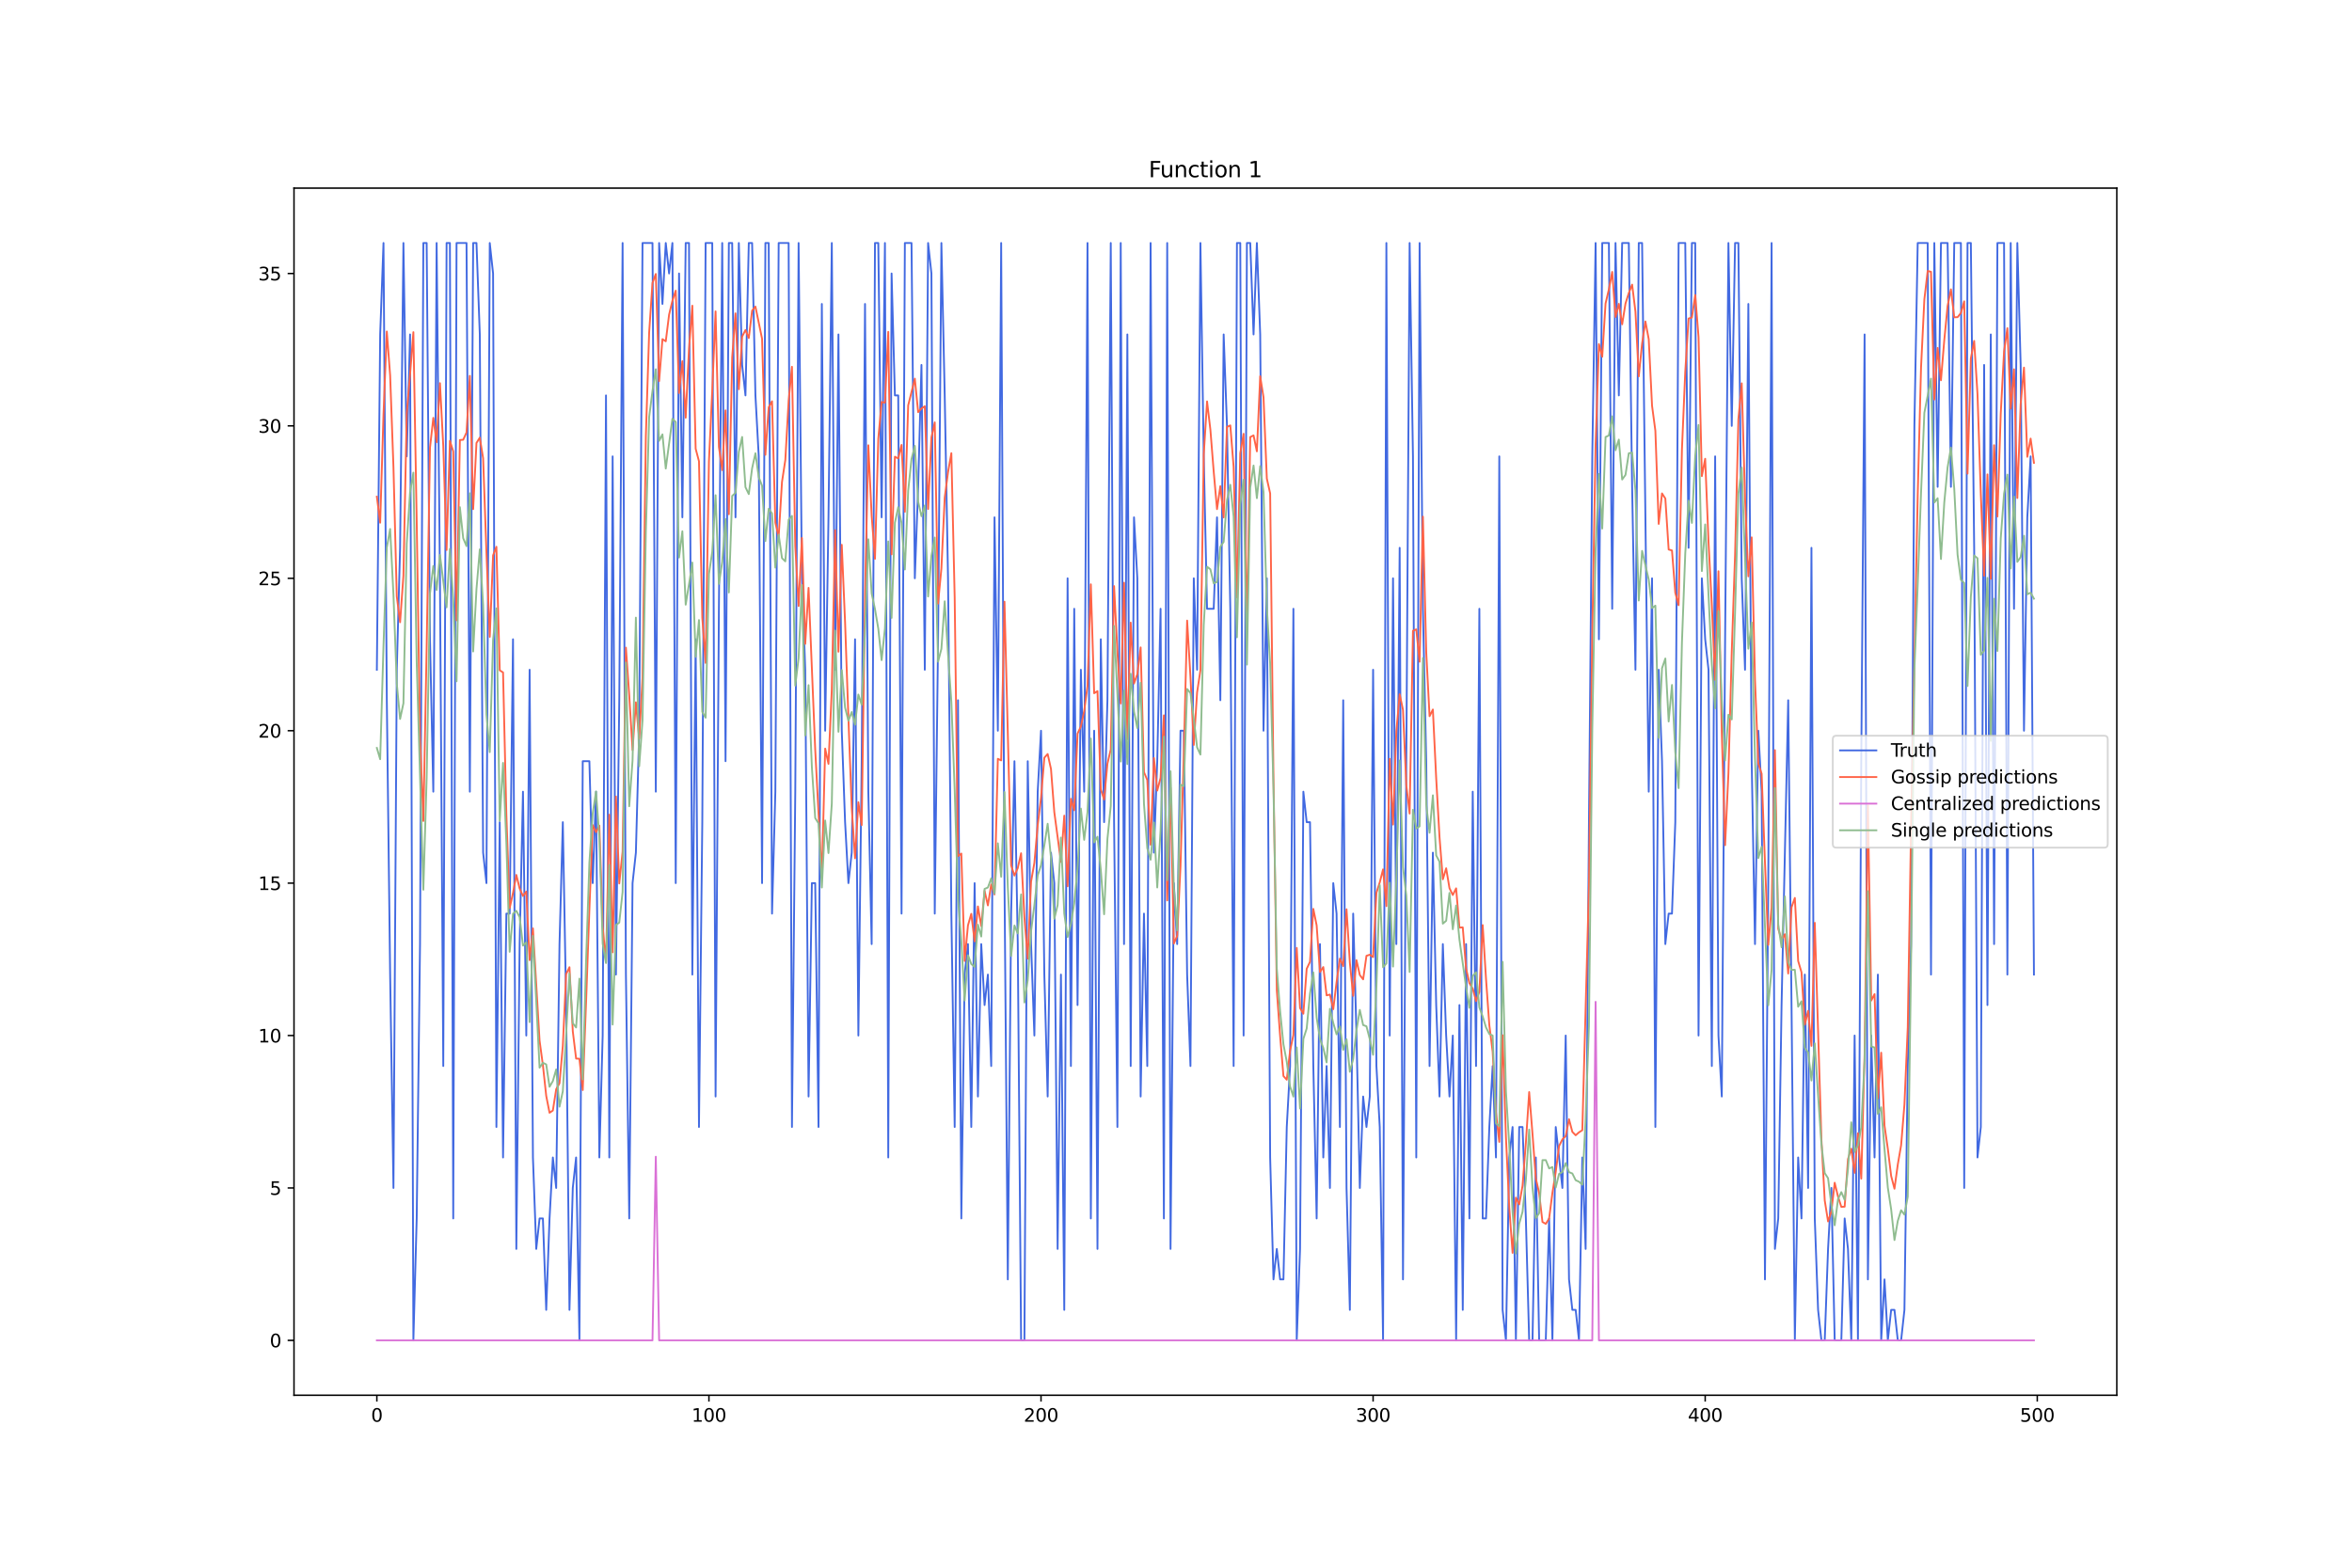 <?xml version="1.0" encoding="utf-8" standalone="no"?>
<!DOCTYPE svg PUBLIC "-//W3C//DTD SVG 1.1//EN"
  "http://www.w3.org/Graphics/SVG/1.1/DTD/svg11.dtd">
<svg xmlns:xlink="http://www.w3.org/1999/xlink" width="1296pt" height="864pt" viewBox="0 0 1296 864" xmlns="http://www.w3.org/2000/svg" version="1.1">
 <defs>
  <style type="text/css">*{stroke-linejoin: round; stroke-linecap: butt}</style>
 </defs>
 <g id="figure_1">
  <g id="patch_1">
   <path d="M 0 864 
L 1296 864 
L 1296 0 
L 0 0 
z
" style="fill: #ffffff"/>
  </g>
  <g id="axes_1">
   <g id="patch_2">
    <path d="M 162 768.96 
L 1166.4 768.96 
L 1166.4 103.68 
L 162 103.68 
z
" style="fill: #ffffff"/>
   </g>
   <g id="matplotlib.axis_1">
    <g id="xtick_1">
     <g id="line2d_1">
      <defs>
       <path id="m2f71dc26a0" d="M 0 0 
L 0 3.5 
" style="stroke: #000000; stroke-width: 0.8"/>
      </defs>
      <g>
       <use xlink:href="#m2f71dc26a0" x="207.655" y="768.96" style="stroke: #000000; stroke-width: 0.8"/>
      </g>
     </g>
     <g id="text_1">
      <!-- 0 -->
      <g transform="translate(204.473 783.558) scale(0.1 -0.1)">
       <defs>
        <path id="DejaVuSans-30" d="M 2034 4250 
Q 1547 4250 1301 3770 
Q 1056 3291 1056 2328 
Q 1056 1369 1301 889 
Q 1547 409 2034 409 
Q 2525 409 2770 889 
Q 3016 1369 3016 2328 
Q 3016 3291 2770 3770 
Q 2525 4250 2034 4250 
z
M 2034 4750 
Q 2819 4750 3233 4129 
Q 3647 3509 3647 2328 
Q 3647 1150 3233 529 
Q 2819 -91 2034 -91 
Q 1250 -91 836 529 
Q 422 1150 422 2328 
Q 422 3509 836 4129 
Q 1250 4750 2034 4750 
z
" transform="scale(0.016)"/>
       </defs>
       <use xlink:href="#DejaVuSans-30"/>
      </g>
     </g>
    </g>
    <g id="xtick_2">
     <g id="line2d_2">
      <g>
       <use xlink:href="#m2f71dc26a0" x="390.639" y="768.96" style="stroke: #000000; stroke-width: 0.8"/>
      </g>
     </g>
     <g id="text_2">
      <!-- 100 -->
      <g transform="translate(381.095 783.558) scale(0.1 -0.1)">
       <defs>
        <path id="DejaVuSans-31" d="M 794 531 
L 1825 531 
L 1825 4091 
L 703 3866 
L 703 4441 
L 1819 4666 
L 2450 4666 
L 2450 531 
L 3481 531 
L 3481 0 
L 794 0 
L 794 531 
z
" transform="scale(0.016)"/>
       </defs>
       <use xlink:href="#DejaVuSans-31"/>
       <use xlink:href="#DejaVuSans-30" x="63.623"/>
       <use xlink:href="#DejaVuSans-30" x="127.246"/>
      </g>
     </g>
    </g>
    <g id="xtick_3">
     <g id="line2d_3">
      <g>
       <use xlink:href="#m2f71dc26a0" x="573.623" y="768.96" style="stroke: #000000; stroke-width: 0.8"/>
      </g>
     </g>
     <g id="text_3">
      <!-- 200 -->
      <g transform="translate(564.079 783.558) scale(0.1 -0.1)">
       <defs>
        <path id="DejaVuSans-32" d="M 1228 531 
L 3431 531 
L 3431 0 
L 469 0 
L 469 531 
Q 828 903 1448 1529 
Q 2069 2156 2228 2338 
Q 2531 2678 2651 2914 
Q 2772 3150 2772 3378 
Q 2772 3750 2511 3984 
Q 2250 4219 1831 4219 
Q 1534 4219 1204 4116 
Q 875 4013 500 3803 
L 500 4441 
Q 881 4594 1212 4672 
Q 1544 4750 1819 4750 
Q 2544 4750 2975 4387 
Q 3406 4025 3406 3419 
Q 3406 3131 3298 2873 
Q 3191 2616 2906 2266 
Q 2828 2175 2409 1742 
Q 1991 1309 1228 531 
z
" transform="scale(0.016)"/>
       </defs>
       <use xlink:href="#DejaVuSans-32"/>
       <use xlink:href="#DejaVuSans-30" x="63.623"/>
       <use xlink:href="#DejaVuSans-30" x="127.246"/>
      </g>
     </g>
    </g>
    <g id="xtick_4">
     <g id="line2d_4">
      <g>
       <use xlink:href="#m2f71dc26a0" x="756.607" y="768.96" style="stroke: #000000; stroke-width: 0.8"/>
      </g>
     </g>
     <g id="text_4">
      <!-- 300 -->
      <g transform="translate(747.063 783.558) scale(0.1 -0.1)">
       <defs>
        <path id="DejaVuSans-33" d="M 2597 2516 
Q 3050 2419 3304 2112 
Q 3559 1806 3559 1356 
Q 3559 666 3084 287 
Q 2609 -91 1734 -91 
Q 1441 -91 1130 -33 
Q 819 25 488 141 
L 488 750 
Q 750 597 1062 519 
Q 1375 441 1716 441 
Q 2309 441 2620 675 
Q 2931 909 2931 1356 
Q 2931 1769 2642 2001 
Q 2353 2234 1838 2234 
L 1294 2234 
L 1294 2753 
L 1863 2753 
Q 2328 2753 2575 2939 
Q 2822 3125 2822 3475 
Q 2822 3834 2567 4026 
Q 2313 4219 1838 4219 
Q 1578 4219 1281 4162 
Q 984 4106 628 3988 
L 628 4550 
Q 988 4650 1302 4700 
Q 1616 4750 1894 4750 
Q 2613 4750 3031 4423 
Q 3450 4097 3450 3541 
Q 3450 3153 3228 2886 
Q 3006 2619 2597 2516 
z
" transform="scale(0.016)"/>
       </defs>
       <use xlink:href="#DejaVuSans-33"/>
       <use xlink:href="#DejaVuSans-30" x="63.623"/>
       <use xlink:href="#DejaVuSans-30" x="127.246"/>
      </g>
     </g>
    </g>
    <g id="xtick_5">
     <g id="line2d_5">
      <g>
       <use xlink:href="#m2f71dc26a0" x="939.591" y="768.96" style="stroke: #000000; stroke-width: 0.8"/>
      </g>
     </g>
     <g id="text_5">
      <!-- 400 -->
      <g transform="translate(930.047 783.558) scale(0.1 -0.1)">
       <defs>
        <path id="DejaVuSans-34" d="M 2419 4116 
L 825 1625 
L 2419 1625 
L 2419 4116 
z
M 2253 4666 
L 3047 4666 
L 3047 1625 
L 3713 1625 
L 3713 1100 
L 3047 1100 
L 3047 0 
L 2419 0 
L 2419 1100 
L 313 1100 
L 313 1709 
L 2253 4666 
z
" transform="scale(0.016)"/>
       </defs>
       <use xlink:href="#DejaVuSans-34"/>
       <use xlink:href="#DejaVuSans-30" x="63.623"/>
       <use xlink:href="#DejaVuSans-30" x="127.246"/>
      </g>
     </g>
    </g>
    <g id="xtick_6">
     <g id="line2d_6">
      <g>
       <use xlink:href="#m2f71dc26a0" x="1122.575" y="768.96" style="stroke: #000000; stroke-width: 0.8"/>
      </g>
     </g>
     <g id="text_6">
      <!-- 500 -->
      <g transform="translate(1113.032 783.558) scale(0.1 -0.1)">
       <defs>
        <path id="DejaVuSans-35" d="M 691 4666 
L 3169 4666 
L 3169 4134 
L 1269 4134 
L 1269 2991 
Q 1406 3038 1543 3061 
Q 1681 3084 1819 3084 
Q 2600 3084 3056 2656 
Q 3513 2228 3513 1497 
Q 3513 744 3044 326 
Q 2575 -91 1722 -91 
Q 1428 -91 1123 -41 
Q 819 9 494 109 
L 494 744 
Q 775 591 1075 516 
Q 1375 441 1709 441 
Q 2250 441 2565 725 
Q 2881 1009 2881 1497 
Q 2881 1984 2565 2268 
Q 2250 2553 1709 2553 
Q 1456 2553 1204 2497 
Q 953 2441 691 2322 
L 691 4666 
z
" transform="scale(0.016)"/>
       </defs>
       <use xlink:href="#DejaVuSans-35"/>
       <use xlink:href="#DejaVuSans-30" x="63.623"/>
       <use xlink:href="#DejaVuSans-30" x="127.246"/>
      </g>
     </g>
    </g>
   </g>
   <g id="matplotlib.axis_2">
    <g id="ytick_1">
     <g id="line2d_7">
      <defs>
       <path id="m67bd71c115" d="M 0 0 
L -3.5 0 
" style="stroke: #000000; stroke-width: 0.8"/>
      </defs>
      <g>
       <use xlink:href="#m67bd71c115" x="162" y="738.72" style="stroke: #000000; stroke-width: 0.8"/>
      </g>
     </g>
     <g id="text_7">
      <!-- 0 -->
      <g transform="translate(148.637 742.519) scale(0.1 -0.1)">
       <use xlink:href="#DejaVuSans-30"/>
      </g>
     </g>
    </g>
    <g id="ytick_2">
     <g id="line2d_8">
      <g>
       <use xlink:href="#m67bd71c115" x="162" y="654.72" style="stroke: #000000; stroke-width: 0.8"/>
      </g>
     </g>
     <g id="text_8">
      <!-- 5 -->
      <g transform="translate(148.637 658.519) scale(0.1 -0.1)">
       <use xlink:href="#DejaVuSans-35"/>
      </g>
     </g>
    </g>
    <g id="ytick_3">
     <g id="line2d_9">
      <g>
       <use xlink:href="#m67bd71c115" x="162" y="570.72" style="stroke: #000000; stroke-width: 0.8"/>
      </g>
     </g>
     <g id="text_9">
      <!-- 10 -->
      <g transform="translate(142.275 574.519) scale(0.1 -0.1)">
       <use xlink:href="#DejaVuSans-31"/>
       <use xlink:href="#DejaVuSans-30" x="63.623"/>
      </g>
     </g>
    </g>
    <g id="ytick_4">
     <g id="line2d_10">
      <g>
       <use xlink:href="#m67bd71c115" x="162" y="486.72" style="stroke: #000000; stroke-width: 0.8"/>
      </g>
     </g>
     <g id="text_10">
      <!-- 15 -->
      <g transform="translate(142.275 490.519) scale(0.1 -0.1)">
       <use xlink:href="#DejaVuSans-31"/>
       <use xlink:href="#DejaVuSans-35" x="63.623"/>
      </g>
     </g>
    </g>
    <g id="ytick_5">
     <g id="line2d_11">
      <g>
       <use xlink:href="#m67bd71c115" x="162" y="402.72" style="stroke: #000000; stroke-width: 0.8"/>
      </g>
     </g>
     <g id="text_11">
      <!-- 20 -->
      <g transform="translate(142.275 406.519) scale(0.1 -0.1)">
       <use xlink:href="#DejaVuSans-32"/>
       <use xlink:href="#DejaVuSans-30" x="63.623"/>
      </g>
     </g>
    </g>
    <g id="ytick_6">
     <g id="line2d_12">
      <g>
       <use xlink:href="#m67bd71c115" x="162" y="318.72" style="stroke: #000000; stroke-width: 0.8"/>
      </g>
     </g>
     <g id="text_12">
      <!-- 25 -->
      <g transform="translate(142.275 322.519) scale(0.1 -0.1)">
       <use xlink:href="#DejaVuSans-32"/>
       <use xlink:href="#DejaVuSans-35" x="63.623"/>
      </g>
     </g>
    </g>
    <g id="ytick_7">
     <g id="line2d_13">
      <g>
       <use xlink:href="#m67bd71c115" x="162" y="234.72" style="stroke: #000000; stroke-width: 0.8"/>
      </g>
     </g>
     <g id="text_13">
      <!-- 30 -->
      <g transform="translate(142.275 238.519) scale(0.1 -0.1)">
       <use xlink:href="#DejaVuSans-33"/>
       <use xlink:href="#DejaVuSans-30" x="63.623"/>
      </g>
     </g>
    </g>
    <g id="ytick_8">
     <g id="line2d_14">
      <g>
       <use xlink:href="#m67bd71c115" x="162" y="150.72" style="stroke: #000000; stroke-width: 0.8"/>
      </g>
     </g>
     <g id="text_14">
      <!-- 35 -->
      <g transform="translate(142.275 154.519) scale(0.1 -0.1)">
       <use xlink:href="#DejaVuSans-33"/>
       <use xlink:href="#DejaVuSans-35" x="63.623"/>
      </g>
     </g>
    </g>
   </g>
   <g id="line2d_15">
    <path d="M 207.655 369.12 
L 209.484 184.32 
L 211.314 133.92 
L 213.144 385.92 
L 214.974 537.12 
L 216.804 654.72 
L 218.634 369.12 
L 220.463 301.92 
L 222.293 133.92 
L 224.123 251.52 
L 225.953 184.32 
L 227.783 738.72 
L 229.613 671.52 
L 231.442 520.32 
L 233.272 133.92 
L 235.102 133.92 
L 236.932 352.32 
L 238.762 436.32 
L 240.592 133.92 
L 242.422 318.72 
L 244.251 587.52 
L 246.081 133.92 
L 247.911 133.92 
L 249.741 671.52 
L 251.571 133.92 
L 257.06 133.92 
L 258.89 436.32 
L 260.72 133.92 
L 262.55 133.92 
L 264.38 184.32 
L 266.209 469.92 
L 268.039 486.72 
L 269.869 133.92 
L 271.699 150.72 
L 273.529 621.12 
L 275.359 453.12 
L 277.189 637.92 
L 279.018 503.52 
L 280.848 503.52 
L 282.678 352.32 
L 284.508 688.32 
L 286.338 520.32 
L 288.168 436.32 
L 289.997 570.72 
L 291.827 369.12 
L 293.657 637.92 
L 295.487 688.32 
L 297.317 671.52 
L 299.147 671.52 
L 300.976 721.92 
L 302.806 671.52 
L 304.636 637.92 
L 306.466 654.72 
L 308.296 520.32 
L 310.126 453.12 
L 311.956 553.92 
L 313.785 721.92 
L 315.615 654.72 
L 317.445 637.92 
L 319.275 738.72 
L 321.105 419.52 
L 324.764 419.52 
L 326.594 486.72 
L 328.424 436.32 
L 330.254 637.92 
L 332.084 570.72 
L 333.914 217.92 
L 335.743 637.92 
L 337.573 251.52 
L 339.403 537.12 
L 341.233 385.92 
L 343.063 133.92 
L 344.893 537.12 
L 346.723 671.52 
L 348.552 486.72 
L 350.382 469.92 
L 352.212 402.72 
L 354.042 133.92 
L 359.531 133.92 
L 361.361 436.32 
L 363.191 133.92 
L 365.021 167.52 
L 366.851 133.92 
L 368.681 150.72 
L 370.51 133.92 
L 372.34 486.72 
L 374.17 150.72 
L 376 285.12 
L 377.83 133.92 
L 379.66 133.92 
L 381.489 537.12 
L 383.319 352.32 
L 385.149 621.12 
L 386.979 453.12 
L 388.809 133.92 
L 392.469 133.92 
L 394.298 604.32 
L 396.128 335.52 
L 397.958 133.92 
L 399.788 419.52 
L 401.618 133.92 
L 403.448 133.92 
L 405.277 285.12 
L 407.107 133.92 
L 408.937 201.12 
L 410.767 217.92 
L 412.597 133.92 
L 414.427 133.92 
L 416.256 217.92 
L 418.086 251.52 
L 419.916 486.72 
L 421.746 133.92 
L 423.576 133.92 
L 425.406 503.52 
L 427.236 436.32 
L 429.065 133.92 
L 434.555 133.92 
L 436.385 621.12 
L 438.215 436.32 
L 440.044 133.92 
L 441.874 318.72 
L 443.704 369.12 
L 445.534 604.32 
L 447.364 486.72 
L 449.194 486.72 
L 451.023 621.12 
L 452.853 167.52 
L 454.683 402.72 
L 456.513 285.12 
L 458.343 133.92 
L 460.173 369.12 
L 462.003 184.32 
L 463.832 402.72 
L 465.662 453.12 
L 467.492 486.72 
L 469.322 469.92 
L 471.152 352.32 
L 472.982 570.72 
L 474.811 419.52 
L 476.641 167.52 
L 478.471 436.32 
L 480.301 520.32 
L 482.131 133.92 
L 483.961 133.92 
L 485.79 285.12 
L 487.62 133.92 
L 489.45 637.92 
L 491.28 150.72 
L 493.11 217.92 
L 494.94 217.92 
L 496.77 503.52 
L 498.599 133.92 
L 502.259 133.92 
L 504.089 318.72 
L 505.919 268.32 
L 507.749 201.12 
L 509.578 369.12 
L 511.408 133.92 
L 513.238 150.72 
L 515.068 503.52 
L 516.898 352.32 
L 518.728 133.92 
L 520.557 217.92 
L 522.387 318.72 
L 524.217 503.52 
L 526.047 621.12 
L 527.877 385.92 
L 529.707 671.52 
L 531.536 537.12 
L 533.366 520.32 
L 535.196 621.12 
L 537.026 486.72 
L 538.856 604.32 
L 540.686 520.32 
L 542.516 553.92 
L 544.345 537.12 
L 546.175 587.52 
L 548.005 285.12 
L 549.835 402.72 
L 551.665 133.92 
L 553.495 486.72 
L 555.324 705.12 
L 557.154 503.52 
L 558.984 419.52 
L 560.814 520.32 
L 562.644 738.72 
L 564.474 738.72 
L 566.303 419.52 
L 568.133 520.32 
L 569.963 570.72 
L 571.793 436.32 
L 573.623 402.72 
L 575.453 537.12 
L 577.283 604.32 
L 579.112 469.92 
L 580.942 486.72 
L 582.772 688.32 
L 584.602 537.12 
L 586.432 721.92 
L 588.262 318.72 
L 590.091 587.52 
L 591.921 335.52 
L 593.751 553.92 
L 595.581 369.12 
L 597.411 436.32 
L 599.241 133.92 
L 601.07 671.52 
L 602.9 402.72 
L 604.73 688.32 
L 606.56 352.32 
L 608.39 453.12 
L 610.22 385.92 
L 612.05 133.92 
L 613.879 453.12 
L 615.709 621.12 
L 617.539 133.92 
L 619.369 520.32 
L 621.199 184.32 
L 623.029 587.52 
L 624.858 285.12 
L 626.688 318.72 
L 628.518 604.32 
L 630.348 503.52 
L 632.178 587.52 
L 634.008 133.92 
L 635.837 469.92 
L 637.667 419.52 
L 639.497 335.52 
L 641.327 671.52 
L 643.157 133.92 
L 644.987 688.32 
L 646.817 486.72 
L 648.646 520.32 
L 650.476 402.72 
L 652.306 402.72 
L 654.136 537.12 
L 655.966 587.52 
L 657.796 318.72 
L 659.625 369.12 
L 661.455 133.92 
L 663.285 251.52 
L 665.115 335.52 
L 668.775 335.52 
L 670.604 285.12 
L 672.434 385.92 
L 674.264 184.32 
L 676.094 234.72 
L 677.924 335.52 
L 679.754 587.52 
L 681.583 133.92 
L 683.413 133.92 
L 685.243 570.72 
L 687.073 133.92 
L 688.903 133.92 
L 690.733 184.32 
L 692.563 133.92 
L 694.392 184.32 
L 696.222 402.72 
L 698.052 318.72 
L 699.882 637.92 
L 701.712 705.12 
L 703.542 688.32 
L 705.371 705.12 
L 707.201 705.12 
L 709.031 621.12 
L 710.861 587.52 
L 712.691 335.52 
L 714.521 738.72 
L 716.35 688.32 
L 718.18 436.32 
L 720.01 453.12 
L 721.84 453.12 
L 723.67 587.52 
L 725.5 671.52 
L 727.33 520.32 
L 729.159 637.92 
L 730.989 587.52 
L 732.819 654.72 
L 734.649 486.72 
L 736.479 503.52 
L 738.309 621.12 
L 740.138 385.92 
L 741.968 654.72 
L 743.798 721.92 
L 745.628 503.52 
L 747.458 570.72 
L 749.288 654.72 
L 751.117 604.32 
L 752.947 621.12 
L 754.777 604.32 
L 756.607 369.12 
L 758.437 587.52 
L 760.267 621.12 
L 762.097 738.72 
L 763.926 133.92 
L 765.756 570.72 
L 767.586 318.72 
L 769.416 520.32 
L 771.246 301.92 
L 773.076 705.12 
L 776.735 133.92 
L 778.565 251.52 
L 780.395 637.92 
L 782.225 133.92 
L 784.055 335.52 
L 785.884 419.52 
L 787.714 587.52 
L 789.544 469.92 
L 791.374 553.92 
L 793.204 604.32 
L 795.034 520.32 
L 796.864 570.72 
L 798.693 604.32 
L 800.523 570.72 
L 802.353 738.72 
L 804.183 553.92 
L 806.013 721.92 
L 807.843 520.32 
L 809.672 671.52 
L 811.502 436.32 
L 813.332 587.52 
L 815.162 335.52 
L 816.992 671.52 
L 818.822 671.52 
L 820.651 621.12 
L 822.481 587.52 
L 824.311 637.92 
L 826.141 251.52 
L 827.971 721.92 
L 829.801 738.72 
L 831.63 637.92 
L 833.46 621.12 
L 835.29 738.72 
L 837.12 621.12 
L 838.95 621.12 
L 840.78 671.52 
L 842.61 738.72 
L 844.439 738.72 
L 846.269 637.92 
L 848.099 738.72 
L 851.759 738.72 
L 853.589 671.52 
L 855.418 738.72 
L 857.248 621.12 
L 860.908 654.72 
L 862.738 570.72 
L 864.568 705.12 
L 866.397 721.92 
L 868.227 721.92 
L 870.057 738.72 
L 871.887 637.92 
L 873.717 688.32 
L 875.547 453.12 
L 877.377 251.52 
L 879.206 133.92 
L 881.036 352.32 
L 882.866 133.92 
L 886.526 133.92 
L 888.356 335.52 
L 890.185 133.92 
L 892.015 217.92 
L 893.845 133.92 
L 897.505 133.92 
L 899.335 268.32 
L 901.164 369.12 
L 902.994 133.92 
L 904.824 133.92 
L 908.484 436.32 
L 910.314 318.72 
L 912.144 621.12 
L 913.973 369.12 
L 915.803 419.52 
L 917.633 520.32 
L 919.463 503.52 
L 921.293 503.52 
L 923.123 453.12 
L 924.952 133.92 
L 928.612 133.92 
L 930.442 301.92 
L 932.272 133.92 
L 934.102 133.92 
L 935.931 570.72 
L 937.761 318.72 
L 939.591 352.32 
L 941.421 369.12 
L 943.251 587.52 
L 945.081 251.52 
L 946.911 570.72 
L 948.74 604.32 
L 950.57 352.32 
L 952.4 133.92 
L 954.23 234.72 
L 956.06 133.92 
L 957.89 133.92 
L 959.719 318.72 
L 961.549 369.12 
L 963.379 167.52 
L 965.209 419.52 
L 967.039 520.32 
L 968.869 402.72 
L 970.698 436.32 
L 972.528 705.12 
L 974.358 486.72 
L 976.188 133.92 
L 978.018 688.32 
L 979.848 671.52 
L 981.678 553.92 
L 985.337 385.92 
L 987.167 553.92 
L 988.997 738.72 
L 990.827 637.92 
L 992.657 671.52 
L 994.486 537.12 
L 996.316 654.72 
L 998.146 301.92 
L 999.976 671.52 
L 1001.806 721.92 
L 1003.636 738.72 
L 1005.465 738.72 
L 1007.295 688.32 
L 1009.125 654.72 
L 1010.955 738.72 
L 1014.615 738.72 
L 1016.444 671.52 
L 1018.274 688.32 
L 1020.104 738.72 
L 1021.934 570.72 
L 1023.764 738.72 
L 1025.594 419.52 
L 1027.424 184.32 
L 1029.253 705.12 
L 1031.083 570.72 
L 1032.913 637.92 
L 1034.743 537.12 
L 1036.573 738.72 
L 1038.403 705.12 
L 1040.232 738.72 
L 1042.062 721.92 
L 1043.892 721.92 
L 1045.722 738.72 
L 1047.552 738.72 
L 1049.382 721.92 
L 1051.211 587.52 
L 1053.041 520.32 
L 1054.871 234.72 
L 1056.701 133.92 
L 1062.191 133.92 
L 1064.02 537.12 
L 1065.85 133.92 
L 1067.68 268.32 
L 1069.51 133.92 
L 1073.17 133.92 
L 1074.999 268.32 
L 1076.829 133.92 
L 1080.489 133.92 
L 1082.319 654.72 
L 1084.149 133.92 
L 1085.978 133.92 
L 1087.808 301.92 
L 1089.638 637.92 
L 1091.468 621.12 
L 1093.298 201.12 
L 1095.128 553.92 
L 1096.958 184.32 
L 1098.787 520.32 
L 1100.617 133.92 
L 1104.277 133.92 
L 1106.107 537.12 
L 1107.937 133.92 
L 1109.766 335.52 
L 1111.596 133.92 
L 1113.426 201.12 
L 1115.256 402.72 
L 1117.086 285.12 
L 1118.916 251.52 
L 1120.745 537.12 
L 1120.745 537.12 
" clip-path="url(#pd3c8e6d89d)" style="fill: none; stroke: #4169e1; stroke-linecap: square"/>
   </g>
   <g id="line2d_16">
    <path d="M 207.655 273.729 
L 209.484 288.083 
L 211.314 228.415 
L 213.144 182.7 
L 214.974 206.904 
L 216.804 257.499 
L 218.634 328.678 
L 220.463 342.938 
L 222.293 317.272 
L 224.123 227.898 
L 225.953 206.348 
L 227.783 183.055 
L 229.613 287.268 
L 231.442 405.912 
L 233.272 452.468 
L 235.102 356.78 
L 236.932 246.78 
L 238.762 230.296 
L 240.592 243.735 
L 242.422 211.165 
L 244.251 245.878 
L 246.081 303.137 
L 247.911 242.932 
L 249.741 248.783 
L 251.571 341.893 
L 253.401 242.496 
L 255.23 242.355 
L 257.06 238.366 
L 258.89 207.138 
L 260.72 280.602 
L 262.55 244.114 
L 264.38 241.191 
L 266.209 252.569 
L 268.039 304.407 
L 269.869 350.996 
L 271.699 306.045 
L 273.529 301.34 
L 275.359 369.43 
L 277.189 370.601 
L 279.018 448.879 
L 280.848 500.47 
L 282.678 492.154 
L 284.508 482.202 
L 286.338 489.672 
L 288.168 493.814 
L 289.997 491.336 
L 291.827 529.174 
L 293.657 511.65 
L 297.317 573.526 
L 299.147 587.011 
L 300.976 603.961 
L 302.806 613.274 
L 304.636 612.043 
L 306.466 600.294 
L 308.296 597.058 
L 310.126 576.421 
L 311.956 536.83 
L 313.785 533.05 
L 315.615 568.332 
L 317.445 583.408 
L 319.275 583.507 
L 321.105 600.762 
L 322.935 552.593 
L 324.764 501.383 
L 326.594 454.709 
L 328.424 458.624 
L 330.254 455.016 
L 332.084 510.752 
L 333.914 530.11 
L 335.743 449.021 
L 337.573 524.857 
L 339.403 438.971 
L 341.233 486.909 
L 343.063 469.36 
L 344.893 356.93 
L 346.723 383.225 
L 348.552 413.427 
L 350.382 387.048 
L 352.212 407.108 
L 354.042 373.816 
L 355.872 240.557 
L 357.702 183.09 
L 359.531 155.959 
L 361.361 150.985 
L 363.191 210.039 
L 365.021 186.901 
L 366.851 188.115 
L 368.681 173.414 
L 370.51 165.768 
L 372.34 160.177 
L 374.17 216.635 
L 376 199.061 
L 377.83 230.205 
L 379.66 192.13 
L 381.489 168.475 
L 383.319 247.307 
L 385.149 254.197 
L 386.979 340.541 
L 388.809 365.356 
L 390.639 254.187 
L 392.469 215.088 
L 394.298 171.613 
L 396.128 246.301 
L 397.958 259.096 
L 399.788 226.168 
L 401.618 283.411 
L 403.448 196.926 
L 405.277 172.702 
L 407.107 214.507 
L 408.937 185.5 
L 410.767 181.892 
L 412.597 186.324 
L 414.427 171.187 
L 416.256 168.976 
L 419.916 186.704 
L 421.746 250.674 
L 423.576 224.441 
L 425.406 221.149 
L 427.236 288.038 
L 429.065 295.806 
L 430.895 265.612 
L 432.725 253.548 
L 434.555 220.844 
L 436.385 202.137 
L 438.215 300.927 
L 440.044 333.998 
L 441.874 296.503 
L 443.704 354.873 
L 445.534 323.995 
L 449.194 412.989 
L 452.853 483.337 
L 454.683 412.568 
L 456.513 420.999 
L 458.343 379.984 
L 460.173 292.202 
L 462.003 359.178 
L 463.832 300.252 
L 465.662 343.075 
L 467.492 395.823 
L 469.322 445.213 
L 471.152 473.006 
L 472.982 442.12 
L 474.811 454.722 
L 476.641 328.751 
L 478.471 245.384 
L 480.301 284.306 
L 482.131 307.965 
L 483.961 241.814 
L 485.79 221.537 
L 487.62 221.929 
L 489.45 182.89 
L 491.28 305.532 
L 493.11 251.707 
L 494.94 252.662 
L 496.77 245.208 
L 498.599 282.057 
L 500.429 223.422 
L 504.089 208.689 
L 505.919 227.146 
L 507.749 225.152 
L 509.578 223.888 
L 511.408 280.535 
L 513.238 241.027 
L 515.068 232.781 
L 516.898 332.666 
L 518.728 313.321 
L 520.557 274.259 
L 522.387 260.191 
L 524.217 249.762 
L 526.047 329.22 
L 527.877 471.836 
L 529.707 470.418 
L 531.536 529.628 
L 533.366 510.013 
L 535.196 503.637 
L 537.026 518.8 
L 538.856 499.562 
L 540.686 510.408 
L 542.516 490.919 
L 544.345 498.992 
L 546.175 487.465 
L 548.005 492.947 
L 549.835 418.199 
L 551.665 419.082 
L 553.495 331.607 
L 557.154 476.949 
L 558.984 482.543 
L 560.814 478.433 
L 562.644 470.25 
L 564.474 505.592 
L 566.303 528.356 
L 568.133 485.885 
L 569.963 475.54 
L 571.793 454.813 
L 573.623 439.717 
L 575.453 417.585 
L 577.283 415.57 
L 579.112 423.775 
L 580.942 447.606 
L 584.602 475.022 
L 586.432 449.529 
L 588.262 488.468 
L 590.091 440.226 
L 591.921 446.545 
L 593.751 404.283 
L 595.581 400.418 
L 597.411 391.851 
L 599.241 378.135 
L 601.07 322.04 
L 602.9 382.072 
L 604.73 380.903 
L 606.56 435.038 
L 608.39 440.641 
L 610.22 420.843 
L 612.05 413.045 
L 613.879 323.023 
L 615.709 359.003 
L 617.539 387.706 
L 619.369 321.147 
L 621.199 407.447 
L 623.029 343.143 
L 624.858 376.694 
L 626.688 371.568 
L 628.518 356.812 
L 630.348 425.56 
L 632.178 429.907 
L 634.008 465.563 
L 635.837 417.74 
L 637.667 435.72 
L 639.497 428.726 
L 641.327 394.225 
L 643.157 496.265 
L 644.987 434.092 
L 646.817 520 
L 648.646 515.815 
L 650.476 477.346 
L 652.306 415.187 
L 654.136 342.026 
L 655.966 373.052 
L 657.796 410.555 
L 659.625 381.612 
L 661.455 369.418 
L 663.285 250.576 
L 665.115 221.233 
L 666.945 236.787 
L 668.775 259.887 
L 670.604 280.602 
L 672.434 267.948 
L 674.264 285.17 
L 676.094 235.296 
L 677.924 234.44 
L 679.754 257.306 
L 681.583 329.306 
L 683.413 249.751 
L 685.243 239.076 
L 687.073 346.518 
L 688.903 240.883 
L 690.733 239.955 
L 692.563 248.76 
L 694.392 207.354 
L 696.222 218.994 
L 698.052 263.756 
L 699.882 271.926 
L 701.712 429.019 
L 703.542 545.685 
L 705.371 570.96 
L 707.201 593.042 
L 709.031 595.066 
L 710.861 579.05 
L 712.691 570.435 
L 714.521 522.426 
L 716.35 555.57 
L 718.18 558.698 
L 720.01 533.948 
L 721.84 530.085 
L 723.67 500.908 
L 725.5 510.01 
L 727.33 535.747 
L 729.159 532.976 
L 730.989 548.573 
L 732.819 548.138 
L 734.649 556.204 
L 736.479 541.306 
L 738.309 528.316 
L 740.138 532.455 
L 741.968 501.128 
L 743.798 530.543 
L 745.628 548.833 
L 747.458 529.202 
L 749.288 537.363 
L 751.117 539.755 
L 752.947 526.776 
L 754.777 526.174 
L 756.607 527.492 
L 758.437 492.016 
L 760.267 486.309 
L 762.097 479.127 
L 763.926 499.408 
L 765.756 418.209 
L 767.586 454.466 
L 769.416 403.044 
L 771.246 382.628 
L 773.076 391.245 
L 774.905 432.793 
L 776.735 448.386 
L 778.565 347.642 
L 780.395 346.865 
L 782.225 364.719 
L 784.055 284.736 
L 785.884 359.372 
L 787.714 394.72 
L 789.544 391.03 
L 791.374 428.987 
L 793.204 461.378 
L 795.034 484.606 
L 796.864 478.533 
L 798.693 489.51 
L 800.523 493.274 
L 802.353 489.591 
L 804.183 511.229 
L 806.013 511.117 
L 807.843 533.846 
L 809.672 541.82 
L 811.502 544.814 
L 813.332 551.743 
L 815.162 546.672 
L 816.992 509.844 
L 818.822 539.477 
L 820.651 564.991 
L 822.481 579.637 
L 824.311 613.266 
L 826.141 629.334 
L 827.971 570.54 
L 829.801 626.678 
L 831.63 665.392 
L 833.46 690.499 
L 835.29 660.034 
L 837.12 663.805 
L 838.95 653.522 
L 840.78 629.901 
L 842.61 601.858 
L 844.439 624.937 
L 846.269 649.473 
L 848.099 657.492 
L 849.929 673.469 
L 851.759 674.502 
L 853.589 671.565 
L 855.418 657.387 
L 857.248 645.875 
L 859.078 631.594 
L 860.908 627.958 
L 862.738 626.121 
L 864.568 616.85 
L 866.397 623.803 
L 868.227 625.677 
L 870.057 624.067 
L 871.887 622.901 
L 875.547 488.147 
L 877.377 349.413 
L 879.206 245.148 
L 881.036 189.651 
L 882.866 196.624 
L 884.696 167.239 
L 886.526 159.477 
L 888.356 149.866 
L 890.185 174.68 
L 892.015 167.457 
L 893.845 178.733 
L 895.675 167.268 
L 897.505 161.488 
L 899.335 156.856 
L 901.164 171.72 
L 902.994 207.436 
L 904.824 189.366 
L 906.654 177.154 
L 908.484 186.925 
L 910.314 223.655 
L 912.144 237.379 
L 913.973 288.751 
L 915.803 271.938 
L 917.633 274.766 
L 919.463 302.854 
L 921.293 303.379 
L 923.123 326.702 
L 924.952 333.552 
L 926.782 247.733 
L 928.612 204.817 
L 930.442 175.553 
L 932.272 174.987 
L 934.102 162.614 
L 935.931 185.738 
L 937.761 262.406 
L 939.591 252.832 
L 941.421 298.545 
L 943.251 333.43 
L 945.081 374.721 
L 946.911 314.823 
L 948.74 403.676 
L 950.57 465.8 
L 952.4 426.261 
L 954.23 359.148 
L 956.06 305.681 
L 957.89 231.048 
L 959.719 211.262 
L 961.549 274.338 
L 963.379 317.65 
L 965.209 296.163 
L 967.039 374.946 
L 968.869 420.834 
L 970.698 426.407 
L 972.528 475.237 
L 974.358 520.778 
L 976.188 500.329 
L 978.018 413.434 
L 979.848 511.913 
L 981.678 517.893 
L 983.507 514.866 
L 985.337 536.531 
L 987.167 500.046 
L 988.997 494.881 
L 990.827 529.643 
L 992.657 535.854 
L 994.486 564.719 
L 996.316 557.106 
L 998.146 576.42 
L 999.976 508.583 
L 1003.636 628.036 
L 1005.465 661.592 
L 1007.295 673.173 
L 1009.125 667.66 
L 1010.955 651.84 
L 1012.785 659.459 
L 1014.615 665.151 
L 1016.444 665.031 
L 1018.274 638.84 
L 1020.104 633.075 
L 1021.934 646.378 
L 1023.764 624.568 
L 1025.594 649.587 
L 1027.424 580.868 
L 1029.253 443.885 
L 1031.083 551.465 
L 1032.913 547.878 
L 1034.743 605.386 
L 1036.573 580.171 
L 1038.403 620.376 
L 1040.232 633.107 
L 1042.062 648.102 
L 1043.892 655.142 
L 1045.722 641.786 
L 1047.552 631.168 
L 1049.382 608.758 
L 1051.211 566.177 
L 1053.041 455.41 
L 1056.701 272.711 
L 1058.531 202.497 
L 1060.361 164.98 
L 1062.191 149.338 
L 1064.02 149.79 
L 1065.85 220.195 
L 1067.68 191.758 
L 1069.51 209.572 
L 1071.34 187.389 
L 1073.17 168.618 
L 1074.999 159.453 
L 1076.829 174.863 
L 1078.659 174.803 
L 1080.489 172.524 
L 1082.319 166.063 
L 1084.149 261.036 
L 1085.978 197.539 
L 1087.808 187.892 
L 1089.638 217.248 
L 1091.468 272.239 
L 1093.298 317.249 
L 1095.128 261.456 
L 1096.958 319.013 
L 1098.787 245.346 
L 1100.617 284.685 
L 1102.447 228.007 
L 1104.277 193.695 
L 1106.107 180.877 
L 1107.937 225.185 
L 1109.766 203.515 
L 1111.596 274.458 
L 1113.426 222.724 
L 1115.256 202.597 
L 1117.086 251.77 
L 1118.916 241.729 
L 1120.745 255.085 
L 1120.745 255.085 
" clip-path="url(#pd3c8e6d89d)" style="fill: none; stroke: #ff6347; stroke-linecap: square"/>
   </g>
   <g id="line2d_17">
    <path d="M 207.655 738.72 
L 359.531 738.72 
L 361.361 637.496 
L 363.191 738.72 
L 877.377 738.72 
L 879.206 552.131 
L 881.036 738.72 
L 1120.745 738.72 
L 1120.745 738.72 
" clip-path="url(#pd3c8e6d89d)" style="fill: none; stroke: #da70d6; stroke-linecap: square"/>
   </g>
   <g id="line2d_18">
    <path d="M 207.655 412.201 
L 209.484 418.423 
L 211.314 355.774 
L 213.144 301.752 
L 214.974 291.529 
L 216.804 327.847 
L 218.634 376.689 
L 220.463 396.237 
L 222.293 387.621 
L 224.123 299.597 
L 225.953 271.228 
L 227.783 260.49 
L 229.613 364.861 
L 233.272 490.377 
L 235.102 428.585 
L 236.932 327.076 
L 238.762 311.938 
L 240.592 325.19 
L 242.422 305.873 
L 246.081 334.729 
L 247.911 302.496 
L 249.741 330.423 
L 251.571 375.504 
L 253.401 279.502 
L 255.23 296.619 
L 257.06 300.994 
L 258.89 271.864 
L 260.72 359.05 
L 262.55 324.692 
L 264.38 302.766 
L 266.209 333.496 
L 268.039 393.751 
L 269.869 414.53 
L 271.699 352.571 
L 273.529 335.26 
L 275.359 452.366 
L 277.189 420.446 
L 279.018 464.612 
L 280.848 524.571 
L 282.678 503.583 
L 284.508 501.987 
L 286.338 505.463 
L 288.168 521.148 
L 289.997 519.366 
L 291.827 563.331 
L 293.657 515.803 
L 297.317 588.434 
L 299.147 585.728 
L 300.976 586.626 
L 302.806 598.965 
L 304.636 595.801 
L 306.466 589.386 
L 308.296 609.921 
L 310.126 601.42 
L 311.956 570.189 
L 313.785 536.539 
L 315.615 563.912 
L 317.445 566.276 
L 319.275 539.36 
L 321.105 594.883 
L 322.935 529.594 
L 324.764 475.404 
L 326.594 448.313 
L 328.424 436.205 
L 330.254 461.585 
L 332.084 520.044 
L 333.914 530.759 
L 335.743 476.717 
L 337.573 564.66 
L 339.403 509.806 
L 341.233 508.464 
L 343.063 491.575 
L 344.893 365.118 
L 346.723 444.344 
L 348.552 419.137 
L 350.382 340.386 
L 352.212 422.32 
L 354.042 396.98 
L 355.872 293.138 
L 357.702 229.778 
L 359.531 215.446 
L 361.361 203.511 
L 363.191 242.949 
L 365.021 239.417 
L 366.851 258.232 
L 370.51 230.81 
L 372.34 232.594 
L 374.17 307.272 
L 376 292.784 
L 377.83 333.25 
L 379.66 322.052 
L 381.489 310.039 
L 383.319 361.984 
L 385.149 341.729 
L 386.979 392.358 
L 388.809 395.546 
L 390.639 316.327 
L 392.469 304.183 
L 394.298 272.932 
L 396.128 321.821 
L 397.958 309.715 
L 399.788 286.067 
L 401.618 326.527 
L 403.448 273.312 
L 405.277 271.636 
L 407.107 249.118 
L 408.937 240.814 
L 410.767 268.492 
L 412.597 272.324 
L 414.427 258.101 
L 416.256 249.806 
L 418.086 262.997 
L 419.916 267.719 
L 421.746 298.225 
L 423.576 280.351 
L 425.406 282.965 
L 427.236 312.853 
L 429.065 294.643 
L 430.895 307.606 
L 432.725 309.38 
L 434.555 286.405 
L 436.385 284.332 
L 438.215 377.859 
L 440.044 362.755 
L 441.874 322.434 
L 443.704 405.316 
L 445.534 377.595 
L 447.364 422.872 
L 449.194 450.868 
L 451.023 453.78 
L 452.853 489.141 
L 454.683 452.19 
L 456.513 470.15 
L 458.343 442.853 
L 460.173 347.554 
L 462.003 403.31 
L 463.832 369.313 
L 465.662 389.961 
L 467.492 397.194 
L 469.322 392.415 
L 471.152 399.425 
L 472.982 382.776 
L 474.811 388.386 
L 476.641 347.845 
L 478.471 297.209 
L 480.301 327.083 
L 482.131 335.683 
L 483.961 346.496 
L 485.79 363.819 
L 487.62 346.436 
L 489.45 298.383 
L 491.28 340.567 
L 493.11 288.094 
L 494.94 279.49 
L 496.77 288.224 
L 498.599 313.871 
L 500.429 270.458 
L 502.259 253.065 
L 504.089 245.729 
L 505.919 276.485 
L 507.749 284.498 
L 509.578 278.599 
L 511.408 328.744 
L 513.238 306.28 
L 515.068 296.265 
L 516.898 364.706 
L 518.728 357.603 
L 520.557 331.387 
L 522.387 360.615 
L 524.217 386.811 
L 526.047 435.184 
L 527.877 495.71 
L 529.707 518.506 
L 531.536 551.444 
L 533.366 526.472 
L 535.196 531.291 
L 537.026 532.916 
L 538.856 509.628 
L 540.686 516.144 
L 542.516 489.896 
L 544.345 489.148 
L 546.175 484.083 
L 548.005 492.443 
L 549.835 464.769 
L 551.665 483.222 
L 553.495 436.538 
L 555.324 488.954 
L 557.154 526.832 
L 558.984 510.083 
L 560.814 514.441 
L 562.644 492.963 
L 564.474 552.507 
L 566.303 540.15 
L 568.133 513.23 
L 569.963 498.856 
L 571.793 482.466 
L 573.623 476.868 
L 575.453 465.839 
L 577.283 453.999 
L 579.112 472.803 
L 580.942 506.395 
L 582.772 498.82 
L 584.602 461.598 
L 586.432 503.515 
L 588.262 516.425 
L 590.091 509.306 
L 591.921 497.736 
L 593.751 478.613 
L 595.581 445.615 
L 597.411 462.867 
L 599.241 447.638 
L 601.07 407.016 
L 602.9 464.279 
L 604.73 461.147 
L 606.56 479.331 
L 608.39 503.876 
L 610.22 462.331 
L 612.05 444.165 
L 613.879 344.982 
L 617.539 419.702 
L 619.369 380.613 
L 621.199 421.123 
L 623.029 371.301 
L 624.858 392.213 
L 626.688 401.224 
L 628.518 376.298 
L 630.348 442.941 
L 632.178 467.502 
L 634.008 473.814 
L 635.837 453.302 
L 637.667 489.123 
L 639.497 457.584 
L 641.327 406.031 
L 643.157 485.059 
L 644.987 425.07 
L 646.817 489.201 
L 648.646 512.781 
L 650.476 432.422 
L 652.306 433.295 
L 654.136 379.718 
L 655.966 382.003 
L 657.796 396.071 
L 659.625 411.887 
L 661.455 415.877 
L 663.285 344.318 
L 665.115 312.333 
L 666.945 313.745 
L 668.775 321.501 
L 670.604 320.731 
L 672.434 301.324 
L 674.264 298.668 
L 676.094 275.778 
L 677.924 267.179 
L 679.754 284.671 
L 681.583 351.246 
L 683.413 277.77 
L 685.243 264.386 
L 687.073 366.295 
L 688.903 268.684 
L 690.733 256.562 
L 692.563 274.56 
L 694.392 256.93 
L 696.222 271.159 
L 698.052 334.35 
L 699.882 365.8 
L 701.712 434.561 
L 703.542 533.78 
L 705.371 557.339 
L 707.201 575.508 
L 709.031 585.177 
L 710.861 598.86 
L 712.691 604.371 
L 714.521 577.266 
L 716.35 610.928 
L 718.18 572.59 
L 720.01 566.846 
L 721.84 547.574 
L 723.67 535.906 
L 725.5 560.845 
L 727.33 572.551 
L 729.159 577.576 
L 730.989 585.55 
L 732.819 555.994 
L 734.649 563.785 
L 736.479 570.049 
L 738.309 565.75 
L 740.138 578.62 
L 741.968 572.818 
L 743.798 590.707 
L 745.628 583.664 
L 747.458 567.796 
L 749.288 556.598 
L 751.117 564.947 
L 752.947 565.616 
L 754.777 572.718 
L 756.607 581.332 
L 758.437 543.868 
L 760.267 487.79 
L 762.097 533.073 
L 763.926 530.988 
L 765.756 486.493 
L 767.586 532.714 
L 769.416 483.623 
L 771.246 419.115 
L 773.076 477.93 
L 774.905 493.502 
L 776.735 535.69 
L 778.565 446.294 
L 780.395 456.619 
L 782.225 455.412 
L 784.055 362.659 
L 785.884 443.447 
L 787.714 458.954 
L 789.544 438.313 
L 791.374 471.462 
L 793.204 474.909 
L 795.034 509.049 
L 796.864 507.479 
L 798.693 492.106 
L 800.523 512.151 
L 802.353 499.038 
L 804.183 517.818 
L 807.843 544.042 
L 809.672 555.428 
L 811.502 537.898 
L 813.332 535.81 
L 815.162 555.216 
L 816.992 560.229 
L 818.822 566.235 
L 820.651 569.879 
L 822.481 570.72 
L 824.311 619.155 
L 826.141 620.627 
L 827.971 530.1 
L 829.801 601.411 
L 831.63 631.208 
L 833.46 668.137 
L 835.29 690.821 
L 837.12 674.426 
L 838.95 667.836 
L 840.78 650.424 
L 842.61 622.538 
L 844.439 654.605 
L 846.269 671.382 
L 848.099 668.617 
L 849.929 639.389 
L 851.759 639.359 
L 853.589 643.943 
L 855.418 643.187 
L 857.248 654.5 
L 859.078 646.952 
L 860.908 645.9 
L 862.738 640.996 
L 864.568 646.018 
L 866.397 646.736 
L 868.227 650.453 
L 870.057 651.279 
L 871.887 652.905 
L 873.717 616.64 
L 875.547 565.28 
L 877.377 401.965 
L 879.206 302.673 
L 881.036 261.2 
L 882.866 291.316 
L 884.696 240.86 
L 886.526 240.003 
L 888.356 229.451 
L 890.185 248.136 
L 892.015 242.277 
L 893.845 264.271 
L 895.675 261.728 
L 897.505 249.812 
L 899.335 249.45 
L 901.164 270.323 
L 902.994 330.969 
L 904.824 303.62 
L 908.484 319.464 
L 910.314 335.122 
L 912.144 333.793 
L 913.973 406.675 
L 915.803 368.291 
L 917.633 362.926 
L 919.463 397.626 
L 921.293 377.502 
L 923.123 414.573 
L 924.952 434.375 
L 926.782 354.153 
L 928.612 305.021 
L 930.442 275.921 
L 932.272 288.205 
L 934.102 251.197 
L 935.931 234.231 
L 937.761 314.745 
L 939.591 289.027 
L 943.251 366.375 
L 945.081 390.378 
L 946.911 336.798 
L 948.74 386.013 
L 950.57 419.163 
L 952.4 393.916 
L 954.23 396.5 
L 956.06 337.516 
L 957.89 272.07 
L 959.719 257.729 
L 963.379 357.516 
L 965.209 343.055 
L 967.039 417.923 
L 968.869 472.922 
L 970.698 466.709 
L 974.358 554.039 
L 976.188 534.537 
L 978.018 434.311 
L 979.848 509.579 
L 981.678 522.068 
L 983.507 494.06 
L 985.337 530.106 
L 987.167 534.517 
L 988.997 534.495 
L 990.827 554.821 
L 992.657 551.812 
L 994.486 577.529 
L 996.316 579.966 
L 998.146 595.502 
L 999.976 575.018 
L 1001.806 603.698 
L 1003.636 630.47 
L 1005.465 646.535 
L 1007.295 649.348 
L 1009.125 664.12 
L 1010.955 675.302 
L 1012.785 660.813 
L 1014.615 657.008 
L 1016.444 661.267 
L 1018.274 644.194 
L 1020.104 618.534 
L 1021.934 634.824 
L 1023.764 631.195 
L 1025.594 621.365 
L 1027.424 584.485 
L 1029.253 491.171 
L 1031.083 576.709 
L 1032.913 577.315 
L 1034.743 613.945 
L 1036.573 610.246 
L 1038.403 633.336 
L 1040.232 654.545 
L 1042.062 666.479 
L 1043.892 683.432 
L 1045.722 672.875 
L 1047.552 667.003 
L 1049.382 669.435 
L 1051.211 659.538 
L 1053.041 529.78 
L 1054.871 369.001 
L 1056.701 322.135 
L 1058.531 271.62 
L 1060.361 227.5 
L 1064.02 208.63 
L 1065.85 276.962 
L 1067.68 274.579 
L 1069.51 308.092 
L 1071.34 276.878 
L 1073.17 257.551 
L 1074.999 246.696 
L 1076.829 269.306 
L 1078.659 305.698 
L 1080.489 319.593 
L 1082.319 321.294 
L 1084.149 378.085 
L 1085.978 328.888 
L 1087.808 306.159 
L 1089.638 307.654 
L 1091.468 360.826 
L 1093.298 358.601 
L 1095.128 318.487 
L 1096.958 408.349 
L 1098.787 329.977 
L 1100.617 358.788 
L 1102.447 296.719 
L 1104.277 272.048 
L 1106.107 261.563 
L 1107.937 313.305 
L 1109.766 273.671 
L 1111.596 309.661 
L 1113.426 307.001 
L 1115.256 295.267 
L 1117.086 327.545 
L 1118.916 326.641 
L 1120.745 329.954 
L 1120.745 329.954 
" clip-path="url(#pd3c8e6d89d)" style="fill: none; stroke: #8fbc8f; stroke-linecap: square"/>
   </g>
   <g id="patch_3">
    <path d="M 162 768.96 
L 162 103.68 
" style="fill: none; stroke: #000000; stroke-width: 0.8; stroke-linejoin: miter; stroke-linecap: square"/>
   </g>
   <g id="patch_4">
    <path d="M 1166.4 768.96 
L 1166.4 103.68 
" style="fill: none; stroke: #000000; stroke-width: 0.8; stroke-linejoin: miter; stroke-linecap: square"/>
   </g>
   <g id="patch_5">
    <path d="M 162 768.96 
L 1166.4 768.96 
" style="fill: none; stroke: #000000; stroke-width: 0.8; stroke-linejoin: miter; stroke-linecap: square"/>
   </g>
   <g id="patch_6">
    <path d="M 162 103.68 
L 1166.4 103.68 
" style="fill: none; stroke: #000000; stroke-width: 0.8; stroke-linejoin: miter; stroke-linecap: square"/>
   </g>
   <g id="text_15">
    <!-- Function 1 -->
    <g transform="translate(632.958 97.68) scale(0.12 -0.12)">
     <defs>
      <path id="DejaVuSans-46" d="M 628 4666 
L 3309 4666 
L 3309 4134 
L 1259 4134 
L 1259 2759 
L 3109 2759 
L 3109 2228 
L 1259 2228 
L 1259 0 
L 628 0 
L 628 4666 
z
" transform="scale(0.016)"/>
      <path id="DejaVuSans-75" d="M 544 1381 
L 544 3500 
L 1119 3500 
L 1119 1403 
Q 1119 906 1312 657 
Q 1506 409 1894 409 
Q 2359 409 2629 706 
Q 2900 1003 2900 1516 
L 2900 3500 
L 3475 3500 
L 3475 0 
L 2900 0 
L 2900 538 
Q 2691 219 2414 64 
Q 2138 -91 1772 -91 
Q 1169 -91 856 284 
Q 544 659 544 1381 
z
M 1991 3584 
L 1991 3584 
z
" transform="scale(0.016)"/>
      <path id="DejaVuSans-6e" d="M 3513 2113 
L 3513 0 
L 2938 0 
L 2938 2094 
Q 2938 2591 2744 2837 
Q 2550 3084 2163 3084 
Q 1697 3084 1428 2787 
Q 1159 2491 1159 1978 
L 1159 0 
L 581 0 
L 581 3500 
L 1159 3500 
L 1159 2956 
Q 1366 3272 1645 3428 
Q 1925 3584 2291 3584 
Q 2894 3584 3203 3211 
Q 3513 2838 3513 2113 
z
" transform="scale(0.016)"/>
      <path id="DejaVuSans-63" d="M 3122 3366 
L 3122 2828 
Q 2878 2963 2633 3030 
Q 2388 3097 2138 3097 
Q 1578 3097 1268 2742 
Q 959 2388 959 1747 
Q 959 1106 1268 751 
Q 1578 397 2138 397 
Q 2388 397 2633 464 
Q 2878 531 3122 666 
L 3122 134 
Q 2881 22 2623 -34 
Q 2366 -91 2075 -91 
Q 1284 -91 818 406 
Q 353 903 353 1747 
Q 353 2603 823 3093 
Q 1294 3584 2113 3584 
Q 2378 3584 2631 3529 
Q 2884 3475 3122 3366 
z
" transform="scale(0.016)"/>
      <path id="DejaVuSans-74" d="M 1172 4494 
L 1172 3500 
L 2356 3500 
L 2356 3053 
L 1172 3053 
L 1172 1153 
Q 1172 725 1289 603 
Q 1406 481 1766 481 
L 2356 481 
L 2356 0 
L 1766 0 
Q 1100 0 847 248 
Q 594 497 594 1153 
L 594 3053 
L 172 3053 
L 172 3500 
L 594 3500 
L 594 4494 
L 1172 4494 
z
" transform="scale(0.016)"/>
      <path id="DejaVuSans-69" d="M 603 3500 
L 1178 3500 
L 1178 0 
L 603 0 
L 603 3500 
z
M 603 4863 
L 1178 4863 
L 1178 4134 
L 603 4134 
L 603 4863 
z
" transform="scale(0.016)"/>
      <path id="DejaVuSans-6f" d="M 1959 3097 
Q 1497 3097 1228 2736 
Q 959 2375 959 1747 
Q 959 1119 1226 758 
Q 1494 397 1959 397 
Q 2419 397 2687 759 
Q 2956 1122 2956 1747 
Q 2956 2369 2687 2733 
Q 2419 3097 1959 3097 
z
M 1959 3584 
Q 2709 3584 3137 3096 
Q 3566 2609 3566 1747 
Q 3566 888 3137 398 
Q 2709 -91 1959 -91 
Q 1206 -91 779 398 
Q 353 888 353 1747 
Q 353 2609 779 3096 
Q 1206 3584 1959 3584 
z
" transform="scale(0.016)"/>
      <path id="DejaVuSans-20" transform="scale(0.016)"/>
     </defs>
     <use xlink:href="#DejaVuSans-46"/>
     <use xlink:href="#DejaVuSans-75" x="52.02"/>
     <use xlink:href="#DejaVuSans-6e" x="115.398"/>
     <use xlink:href="#DejaVuSans-63" x="178.777"/>
     <use xlink:href="#DejaVuSans-74" x="233.758"/>
     <use xlink:href="#DejaVuSans-69" x="272.967"/>
     <use xlink:href="#DejaVuSans-6f" x="300.75"/>
     <use xlink:href="#DejaVuSans-6e" x="361.932"/>
     <use xlink:href="#DejaVuSans-20" x="425.311"/>
     <use xlink:href="#DejaVuSans-31" x="457.098"/>
    </g>
   </g>
   <g id="legend_1">
    <g id="patch_7">
     <path d="M 1011.906 467.176 
L 1159.4 467.176 
Q 1161.4 467.176 1161.4 465.176 
L 1161.4 407.464 
Q 1161.4 405.464 1159.4 405.464 
L 1011.906 405.464 
Q 1009.906 405.464 1009.906 407.464 
L 1009.906 465.176 
Q 1009.906 467.176 1011.906 467.176 
z
" style="fill: #ffffff; opacity: 0.8; stroke: #cccccc; stroke-linejoin: miter"/>
    </g>
    <g id="line2d_19">
     <path d="M 1013.906 413.562 
L 1023.906 413.562 
L 1033.906 413.562 
" style="fill: none; stroke: #4169e1; stroke-linecap: square"/>
    </g>
    <g id="text_16">
     <!-- Truth -->
     <g transform="translate(1041.906 417.062) scale(0.1 -0.1)">
      <defs>
       <path id="DejaVuSans-54" d="M -19 4666 
L 3928 4666 
L 3928 4134 
L 2272 4134 
L 2272 0 
L 1638 0 
L 1638 4134 
L -19 4134 
L -19 4666 
z
" transform="scale(0.016)"/>
       <path id="DejaVuSans-72" d="M 2631 2963 
Q 2534 3019 2420 3045 
Q 2306 3072 2169 3072 
Q 1681 3072 1420 2755 
Q 1159 2438 1159 1844 
L 1159 0 
L 581 0 
L 581 3500 
L 1159 3500 
L 1159 2956 
Q 1341 3275 1631 3429 
Q 1922 3584 2338 3584 
Q 2397 3584 2469 3576 
Q 2541 3569 2628 3553 
L 2631 2963 
z
" transform="scale(0.016)"/>
       <path id="DejaVuSans-68" d="M 3513 2113 
L 3513 0 
L 2938 0 
L 2938 2094 
Q 2938 2591 2744 2837 
Q 2550 3084 2163 3084 
Q 1697 3084 1428 2787 
Q 1159 2491 1159 1978 
L 1159 0 
L 581 0 
L 581 4863 
L 1159 4863 
L 1159 2956 
Q 1366 3272 1645 3428 
Q 1925 3584 2291 3584 
Q 2894 3584 3203 3211 
Q 3513 2838 3513 2113 
z
" transform="scale(0.016)"/>
      </defs>
      <use xlink:href="#DejaVuSans-54"/>
      <use xlink:href="#DejaVuSans-72" x="46.334"/>
      <use xlink:href="#DejaVuSans-75" x="87.447"/>
      <use xlink:href="#DejaVuSans-74" x="150.826"/>
      <use xlink:href="#DejaVuSans-68" x="190.035"/>
     </g>
    </g>
    <g id="line2d_20">
     <path d="M 1013.906 428.24 
L 1023.906 428.24 
L 1033.906 428.24 
" style="fill: none; stroke: #ff6347; stroke-linecap: square"/>
    </g>
    <g id="text_17">
     <!-- Gossip predictions -->
     <g transform="translate(1041.906 431.74) scale(0.1 -0.1)">
      <defs>
       <path id="DejaVuSans-47" d="M 3809 666 
L 3809 1919 
L 2778 1919 
L 2778 2438 
L 4434 2438 
L 4434 434 
Q 4069 175 3628 42 
Q 3188 -91 2688 -91 
Q 1594 -91 976 548 
Q 359 1188 359 2328 
Q 359 3472 976 4111 
Q 1594 4750 2688 4750 
Q 3144 4750 3555 4637 
Q 3966 4525 4313 4306 
L 4313 3634 
Q 3963 3931 3569 4081 
Q 3175 4231 2741 4231 
Q 1884 4231 1454 3753 
Q 1025 3275 1025 2328 
Q 1025 1384 1454 906 
Q 1884 428 2741 428 
Q 3075 428 3337 486 
Q 3600 544 3809 666 
z
" transform="scale(0.016)"/>
       <path id="DejaVuSans-73" d="M 2834 3397 
L 2834 2853 
Q 2591 2978 2328 3040 
Q 2066 3103 1784 3103 
Q 1356 3103 1142 2972 
Q 928 2841 928 2578 
Q 928 2378 1081 2264 
Q 1234 2150 1697 2047 
L 1894 2003 
Q 2506 1872 2764 1633 
Q 3022 1394 3022 966 
Q 3022 478 2636 193 
Q 2250 -91 1575 -91 
Q 1294 -91 989 -36 
Q 684 19 347 128 
L 347 722 
Q 666 556 975 473 
Q 1284 391 1588 391 
Q 1994 391 2212 530 
Q 2431 669 2431 922 
Q 2431 1156 2273 1281 
Q 2116 1406 1581 1522 
L 1381 1569 
Q 847 1681 609 1914 
Q 372 2147 372 2553 
Q 372 3047 722 3315 
Q 1072 3584 1716 3584 
Q 2034 3584 2315 3537 
Q 2597 3491 2834 3397 
z
" transform="scale(0.016)"/>
       <path id="DejaVuSans-70" d="M 1159 525 
L 1159 -1331 
L 581 -1331 
L 581 3500 
L 1159 3500 
L 1159 2969 
Q 1341 3281 1617 3432 
Q 1894 3584 2278 3584 
Q 2916 3584 3314 3078 
Q 3713 2572 3713 1747 
Q 3713 922 3314 415 
Q 2916 -91 2278 -91 
Q 1894 -91 1617 61 
Q 1341 213 1159 525 
z
M 3116 1747 
Q 3116 2381 2855 2742 
Q 2594 3103 2138 3103 
Q 1681 3103 1420 2742 
Q 1159 2381 1159 1747 
Q 1159 1113 1420 752 
Q 1681 391 2138 391 
Q 2594 391 2855 752 
Q 3116 1113 3116 1747 
z
" transform="scale(0.016)"/>
       <path id="DejaVuSans-65" d="M 3597 1894 
L 3597 1613 
L 953 1613 
Q 991 1019 1311 708 
Q 1631 397 2203 397 
Q 2534 397 2845 478 
Q 3156 559 3463 722 
L 3463 178 
Q 3153 47 2828 -22 
Q 2503 -91 2169 -91 
Q 1331 -91 842 396 
Q 353 884 353 1716 
Q 353 2575 817 3079 
Q 1281 3584 2069 3584 
Q 2775 3584 3186 3129 
Q 3597 2675 3597 1894 
z
M 3022 2063 
Q 3016 2534 2758 2815 
Q 2500 3097 2075 3097 
Q 1594 3097 1305 2825 
Q 1016 2553 972 2059 
L 3022 2063 
z
" transform="scale(0.016)"/>
       <path id="DejaVuSans-64" d="M 2906 2969 
L 2906 4863 
L 3481 4863 
L 3481 0 
L 2906 0 
L 2906 525 
Q 2725 213 2448 61 
Q 2172 -91 1784 -91 
Q 1150 -91 751 415 
Q 353 922 353 1747 
Q 353 2572 751 3078 
Q 1150 3584 1784 3584 
Q 2172 3584 2448 3432 
Q 2725 3281 2906 2969 
z
M 947 1747 
Q 947 1113 1208 752 
Q 1469 391 1925 391 
Q 2381 391 2643 752 
Q 2906 1113 2906 1747 
Q 2906 2381 2643 2742 
Q 2381 3103 1925 3103 
Q 1469 3103 1208 2742 
Q 947 2381 947 1747 
z
" transform="scale(0.016)"/>
      </defs>
      <use xlink:href="#DejaVuSans-47"/>
      <use xlink:href="#DejaVuSans-6f" x="77.49"/>
      <use xlink:href="#DejaVuSans-73" x="138.672"/>
      <use xlink:href="#DejaVuSans-73" x="190.771"/>
      <use xlink:href="#DejaVuSans-69" x="242.871"/>
      <use xlink:href="#DejaVuSans-70" x="270.654"/>
      <use xlink:href="#DejaVuSans-20" x="334.131"/>
      <use xlink:href="#DejaVuSans-70" x="365.918"/>
      <use xlink:href="#DejaVuSans-72" x="429.395"/>
      <use xlink:href="#DejaVuSans-65" x="468.258"/>
      <use xlink:href="#DejaVuSans-64" x="529.781"/>
      <use xlink:href="#DejaVuSans-69" x="593.258"/>
      <use xlink:href="#DejaVuSans-63" x="621.041"/>
      <use xlink:href="#DejaVuSans-74" x="676.021"/>
      <use xlink:href="#DejaVuSans-69" x="715.23"/>
      <use xlink:href="#DejaVuSans-6f" x="743.014"/>
      <use xlink:href="#DejaVuSans-6e" x="804.195"/>
      <use xlink:href="#DejaVuSans-73" x="867.574"/>
     </g>
    </g>
    <g id="line2d_21">
     <path d="M 1013.906 442.918 
L 1023.906 442.918 
L 1033.906 442.918 
" style="fill: none; stroke: #da70d6; stroke-linecap: square"/>
    </g>
    <g id="text_18">
     <!-- Centralized predictions -->
     <g transform="translate(1041.906 446.418) scale(0.1 -0.1)">
      <defs>
       <path id="DejaVuSans-43" d="M 4122 4306 
L 4122 3641 
Q 3803 3938 3442 4084 
Q 3081 4231 2675 4231 
Q 1875 4231 1450 3742 
Q 1025 3253 1025 2328 
Q 1025 1406 1450 917 
Q 1875 428 2675 428 
Q 3081 428 3442 575 
Q 3803 722 4122 1019 
L 4122 359 
Q 3791 134 3420 21 
Q 3050 -91 2638 -91 
Q 1578 -91 968 557 
Q 359 1206 359 2328 
Q 359 3453 968 4101 
Q 1578 4750 2638 4750 
Q 3056 4750 3426 4639 
Q 3797 4528 4122 4306 
z
" transform="scale(0.016)"/>
       <path id="DejaVuSans-61" d="M 2194 1759 
Q 1497 1759 1228 1600 
Q 959 1441 959 1056 
Q 959 750 1161 570 
Q 1363 391 1709 391 
Q 2188 391 2477 730 
Q 2766 1069 2766 1631 
L 2766 1759 
L 2194 1759 
z
M 3341 1997 
L 3341 0 
L 2766 0 
L 2766 531 
Q 2569 213 2275 61 
Q 1981 -91 1556 -91 
Q 1019 -91 701 211 
Q 384 513 384 1019 
Q 384 1609 779 1909 
Q 1175 2209 1959 2209 
L 2766 2209 
L 2766 2266 
Q 2766 2663 2505 2880 
Q 2244 3097 1772 3097 
Q 1472 3097 1187 3025 
Q 903 2953 641 2809 
L 641 3341 
Q 956 3463 1253 3523 
Q 1550 3584 1831 3584 
Q 2591 3584 2966 3190 
Q 3341 2797 3341 1997 
z
" transform="scale(0.016)"/>
       <path id="DejaVuSans-6c" d="M 603 4863 
L 1178 4863 
L 1178 0 
L 603 0 
L 603 4863 
z
" transform="scale(0.016)"/>
       <path id="DejaVuSans-7a" d="M 353 3500 
L 3084 3500 
L 3084 2975 
L 922 459 
L 3084 459 
L 3084 0 
L 275 0 
L 275 525 
L 2438 3041 
L 353 3041 
L 353 3500 
z
" transform="scale(0.016)"/>
      </defs>
      <use xlink:href="#DejaVuSans-43"/>
      <use xlink:href="#DejaVuSans-65" x="69.824"/>
      <use xlink:href="#DejaVuSans-6e" x="131.348"/>
      <use xlink:href="#DejaVuSans-74" x="194.727"/>
      <use xlink:href="#DejaVuSans-72" x="233.936"/>
      <use xlink:href="#DejaVuSans-61" x="275.049"/>
      <use xlink:href="#DejaVuSans-6c" x="336.328"/>
      <use xlink:href="#DejaVuSans-69" x="364.111"/>
      <use xlink:href="#DejaVuSans-7a" x="391.895"/>
      <use xlink:href="#DejaVuSans-65" x="444.385"/>
      <use xlink:href="#DejaVuSans-64" x="505.908"/>
      <use xlink:href="#DejaVuSans-20" x="569.385"/>
      <use xlink:href="#DejaVuSans-70" x="601.172"/>
      <use xlink:href="#DejaVuSans-72" x="664.648"/>
      <use xlink:href="#DejaVuSans-65" x="703.512"/>
      <use xlink:href="#DejaVuSans-64" x="765.035"/>
      <use xlink:href="#DejaVuSans-69" x="828.512"/>
      <use xlink:href="#DejaVuSans-63" x="856.295"/>
      <use xlink:href="#DejaVuSans-74" x="911.275"/>
      <use xlink:href="#DejaVuSans-69" x="950.484"/>
      <use xlink:href="#DejaVuSans-6f" x="978.268"/>
      <use xlink:href="#DejaVuSans-6e" x="1039.449"/>
      <use xlink:href="#DejaVuSans-73" x="1102.828"/>
     </g>
    </g>
    <g id="line2d_22">
     <path d="M 1013.906 457.597 
L 1023.906 457.597 
L 1033.906 457.597 
" style="fill: none; stroke: #8fbc8f; stroke-linecap: square"/>
    </g>
    <g id="text_19">
     <!-- Single predictions -->
     <g transform="translate(1041.906 461.097) scale(0.1 -0.1)">
      <defs>
       <path id="DejaVuSans-53" d="M 3425 4513 
L 3425 3897 
Q 3066 4069 2747 4153 
Q 2428 4238 2131 4238 
Q 1616 4238 1336 4038 
Q 1056 3838 1056 3469 
Q 1056 3159 1242 3001 
Q 1428 2844 1947 2747 
L 2328 2669 
Q 3034 2534 3370 2195 
Q 3706 1856 3706 1288 
Q 3706 609 3251 259 
Q 2797 -91 1919 -91 
Q 1588 -91 1214 -16 
Q 841 59 441 206 
L 441 856 
Q 825 641 1194 531 
Q 1563 422 1919 422 
Q 2459 422 2753 634 
Q 3047 847 3047 1241 
Q 3047 1584 2836 1778 
Q 2625 1972 2144 2069 
L 1759 2144 
Q 1053 2284 737 2584 
Q 422 2884 422 3419 
Q 422 4038 858 4394 
Q 1294 4750 2059 4750 
Q 2388 4750 2728 4690 
Q 3069 4631 3425 4513 
z
" transform="scale(0.016)"/>
       <path id="DejaVuSans-67" d="M 2906 1791 
Q 2906 2416 2648 2759 
Q 2391 3103 1925 3103 
Q 1463 3103 1205 2759 
Q 947 2416 947 1791 
Q 947 1169 1205 825 
Q 1463 481 1925 481 
Q 2391 481 2648 825 
Q 2906 1169 2906 1791 
z
M 3481 434 
Q 3481 -459 3084 -895 
Q 2688 -1331 1869 -1331 
Q 1566 -1331 1297 -1286 
Q 1028 -1241 775 -1147 
L 775 -588 
Q 1028 -725 1275 -790 
Q 1522 -856 1778 -856 
Q 2344 -856 2625 -561 
Q 2906 -266 2906 331 
L 2906 616 
Q 2728 306 2450 153 
Q 2172 0 1784 0 
Q 1141 0 747 490 
Q 353 981 353 1791 
Q 353 2603 747 3093 
Q 1141 3584 1784 3584 
Q 2172 3584 2450 3431 
Q 2728 3278 2906 2969 
L 2906 3500 
L 3481 3500 
L 3481 434 
z
" transform="scale(0.016)"/>
      </defs>
      <use xlink:href="#DejaVuSans-53"/>
      <use xlink:href="#DejaVuSans-69" x="63.477"/>
      <use xlink:href="#DejaVuSans-6e" x="91.26"/>
      <use xlink:href="#DejaVuSans-67" x="154.639"/>
      <use xlink:href="#DejaVuSans-6c" x="218.115"/>
      <use xlink:href="#DejaVuSans-65" x="245.898"/>
      <use xlink:href="#DejaVuSans-20" x="307.422"/>
      <use xlink:href="#DejaVuSans-70" x="339.209"/>
      <use xlink:href="#DejaVuSans-72" x="402.686"/>
      <use xlink:href="#DejaVuSans-65" x="441.549"/>
      <use xlink:href="#DejaVuSans-64" x="503.072"/>
      <use xlink:href="#DejaVuSans-69" x="566.549"/>
      <use xlink:href="#DejaVuSans-63" x="594.332"/>
      <use xlink:href="#DejaVuSans-74" x="649.312"/>
      <use xlink:href="#DejaVuSans-69" x="688.521"/>
      <use xlink:href="#DejaVuSans-6f" x="716.305"/>
      <use xlink:href="#DejaVuSans-6e" x="777.486"/>
      <use xlink:href="#DejaVuSans-73" x="840.865"/>
     </g>
    </g>
   </g>
  </g>
 </g>
 <defs>
  <clipPath id="pd3c8e6d89d">
   <rect x="162" y="103.68" width="1004.4" height="665.28"/>
  </clipPath>
 </defs>
</svg>
